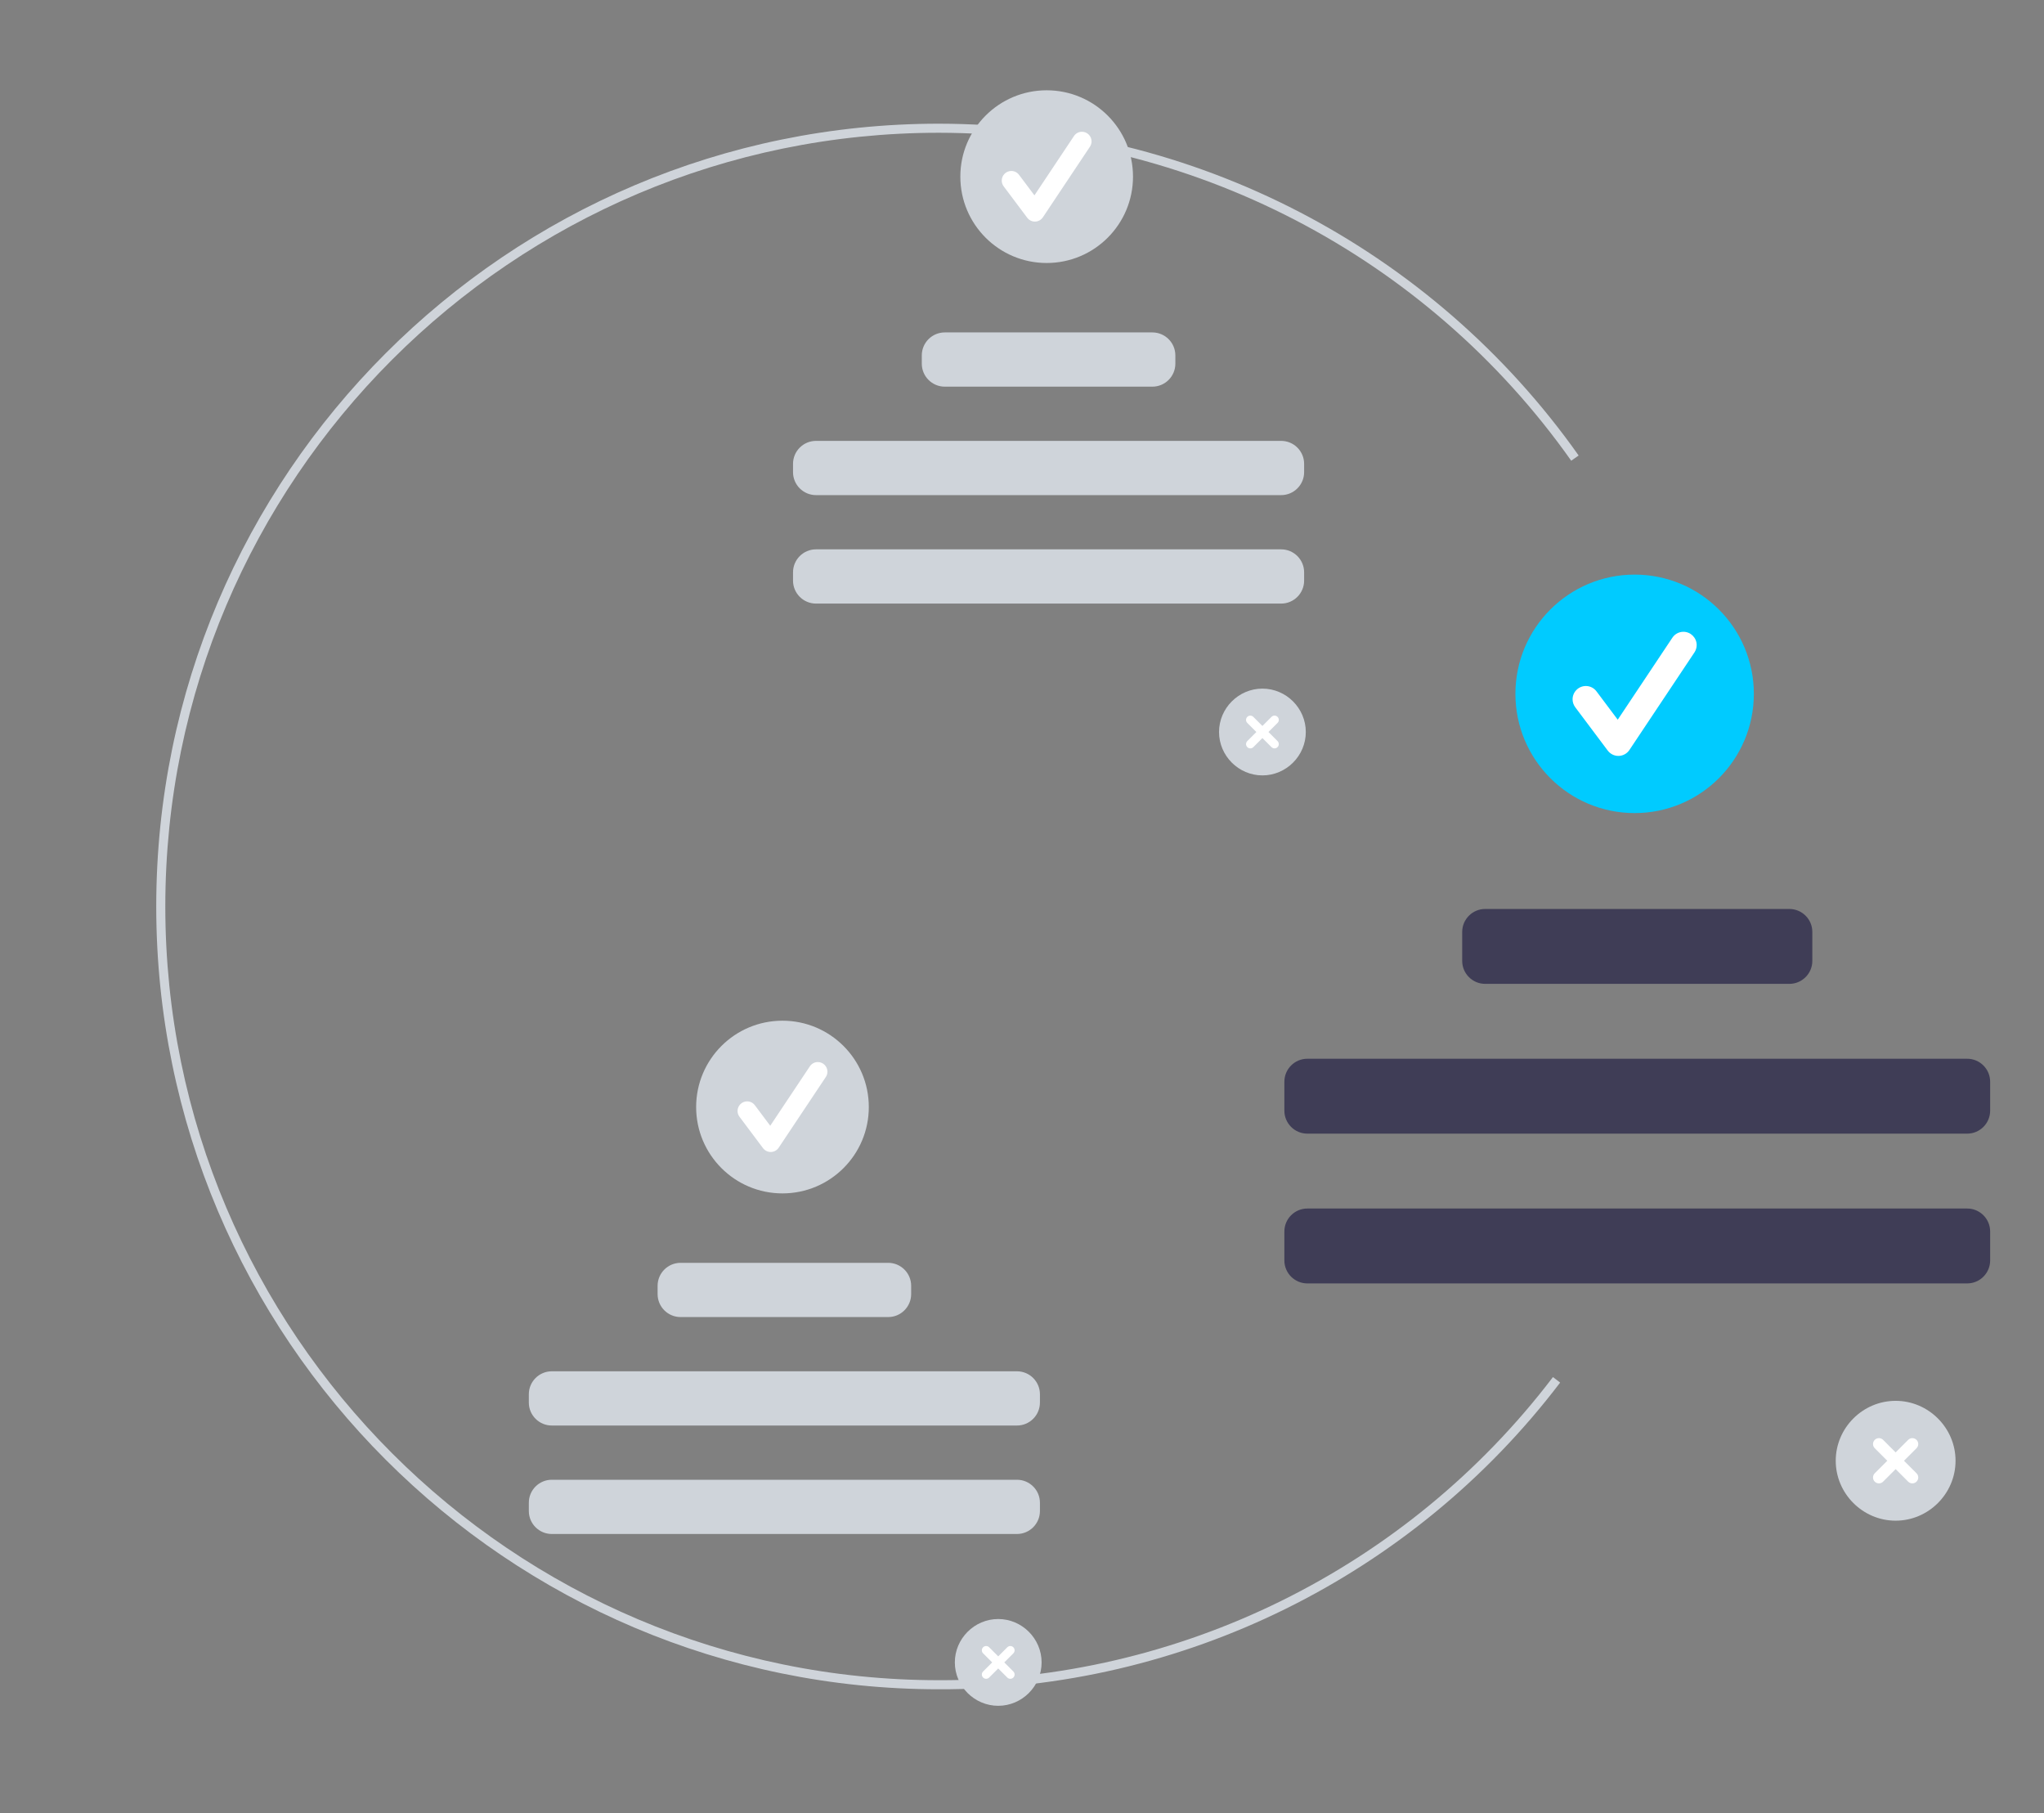 <?xml version="1.0" encoding="UTF-8" standalone="no"?>
<!DOCTYPE svg PUBLIC "-//W3C//DTD SVG 1.1//EN" "http://www.w3.org/Graphics/SVG/1.1/DTD/svg11.dtd">
<svg width="100%" height="100%" viewBox="0 0 451 400" version="1.1" xmlns="http://www.w3.org/2000/svg" xmlnsXlink="http://www.w3.org/1999/xlink" xmlSpace="preserve" xmlnsSerif="http://www.serif.com/" style="fill-rule:evenodd;clip-rule:evenodd;stroke-linejoin:round;stroke-miterlimit:2;">
    <rect x="0" y="0" width="451" height="400" fill="#808080" stroke="none"/>
    <g transform="matrix(1,0,0,1,-240.468,-191.276)">
        <path d="M447.626,563.928C352.408,563.928 274.943,486.463 274.943,391.246C274.943,296.028 352.408,218.563 447.626,218.563C503.718,218.621 556.418,245.946 588.787,291.756L587.153,292.911C555.159,247.63 503.069,220.62 447.626,220.563C353.512,220.563 276.943,297.131 276.943,391.246C276.943,485.36 353.512,561.928 447.626,561.928C500.735,562.101 550.955,537.316 583.122,495.056L584.708,496.273C552.165,539.028 501.357,564.104 447.626,563.928Z" style="fill:rgb(207,212,218);fill-rule:nonzero;"/>
    </g>
    <g transform="matrix(1,0,0,1,-240.468,-191.276)">
        <path d="M519.016,362.328C513.764,362.328 509.444,358.007 509.444,352.756C509.444,347.505 513.764,343.184 519.016,343.184C524.267,343.184 528.588,347.505 528.588,352.756C528.588,358.007 524.267,362.328 519.016,362.328Z" style="fill:rgb(207,212,218);fill-rule:nonzero;"/>
    </g>
    <g transform="matrix(1,0,0,1,-240.468,-191.276)">
        <path d="M522.354,354.759L520.351,352.756L522.354,350.753C522.532,350.576 522.633,350.335 522.633,350.083C522.633,349.565 522.206,349.139 521.688,349.139C521.437,349.139 521.196,349.239 521.018,349.418L519.015,351.421L517.012,349.418C516.835,349.241 516.595,349.141 516.345,349.141C515.827,349.141 515.401,349.567 515.401,350.085C515.401,350.336 515.5,350.576 515.677,350.753L517.68,352.756L515.677,354.759C515.501,354.936 515.403,355.175 515.403,355.424C515.403,355.942 515.829,356.369 516.347,356.369C516.596,356.369 516.836,356.27 517.012,356.094L519.015,354.091L521.018,356.094C521.195,356.271 521.436,356.371 521.686,356.371C522.204,356.371 522.63,355.945 522.63,355.427C522.63,355.176 522.531,354.936 522.354,354.759Z" style="fill:white;fill-rule:nonzero;"/>
    </g>
    <g transform="matrix(1,0,0,1,34.475,19.918)">
        <circle cx="196.468" cy="19.049" r="19.049" style="fill:rgb(207,212,218);"/>
    </g>
    <g transform="matrix(1,0,0,1,-240.468,-191.276)">
        <path d="M468.813,240.157C468.146,240.157 467.517,239.842 467.118,239.309L461.921,232.38C461.646,232.013 461.497,231.567 461.497,231.109C461.497,229.946 462.454,228.99 463.616,228.99C464.282,228.99 464.911,229.304 465.311,229.837L468.711,234.37L477.443,221.272C477.837,220.69 478.496,220.34 479.198,220.34C480.361,220.34 481.317,221.297 481.317,222.459C481.317,222.873 481.196,223.277 480.969,223.623L470.576,239.213C470.195,239.785 469.558,240.137 468.871,240.156L468.813,240.157Z" style="fill:white;fill-rule:nonzero;"/>
    </g>
    <g transform="matrix(1,0,0,1,34.475,19.918)">
        <path d="M224.862,58.484C224.862,55.686 222.59,53.414 219.792,53.414L173.985,53.414C171.187,53.414 168.915,55.686 168.915,58.484L168.915,60.308C168.915,63.106 171.187,65.378 173.985,65.378L219.792,65.378C222.59,65.378 224.862,63.106 224.862,60.308L224.862,58.484Z" style="fill:rgb(207,212,218);"/>
    </g>
    <g transform="matrix(1,0,0,1,34.475,19.918)">
        <path d="M253.275,82.411C253.275,79.613 251.003,77.341 248.205,77.341L145.572,77.341C142.774,77.341 140.502,79.613 140.502,82.411L140.502,84.235C140.502,87.033 142.774,89.305 145.572,89.305L248.205,89.305C251.003,89.305 253.275,87.033 253.275,84.235L253.275,82.411Z" style="fill:rgb(207,212,218);"/>
    </g>
    <g transform="matrix(1,0,0,1,34.475,19.918)">
        <path d="M253.275,106.338C253.275,103.54 251.003,101.268 248.205,101.268L145.572,101.268C142.774,101.268 140.502,103.54 140.502,106.338L140.502,108.162C140.502,110.96 142.774,113.232 145.572,113.232L248.205,113.232C251.003,113.232 253.275,110.96 253.275,108.162L253.275,106.338Z" style="fill:rgb(207,212,218);"/>
    </g>
    <g transform="matrix(1,0,0,1,-240.468,-191.276)">
        <path d="M460.722,567.575C455.471,567.575 451.15,563.254 451.15,558.003C451.15,552.752 455.471,548.431 460.722,548.431C465.973,548.431 470.294,552.752 470.294,558.003C470.294,563.254 465.973,567.575 460.722,567.575Z" style="fill:rgb(207,212,218);fill-rule:nonzero;"/>
    </g>
    <g transform="matrix(1,0,0,1,-240.468,-191.276)">
        <path d="M464.06,560.006L462.057,558.003L464.06,556C464.237,555.823 464.337,555.583 464.337,555.333C464.337,554.815 463.911,554.389 463.393,554.389C463.142,554.389 462.902,554.488 462.725,554.665L460.722,556.668L458.719,554.665C458.542,554.488 458.302,554.389 458.051,554.389C457.533,554.389 457.107,554.815 457.107,555.333C457.107,555.583 457.207,555.823 457.384,556L459.387,558.003L457.384,560.006C457.207,560.183 457.107,560.424 457.107,560.674C457.107,561.192 457.533,561.618 458.051,561.618C458.302,561.618 458.542,561.519 458.719,561.342L460.722,559.339L462.725,561.342C462.902,561.519 463.142,561.618 463.393,561.618C463.911,561.618 464.337,561.192 464.337,560.674C464.337,560.424 464.237,560.183 464.06,560.006Z" style="fill:white;fill-rule:nonzero;"/>
    </g>
    <g transform="matrix(1,0,0,1,34.475,19.918)">
        <circle cx="138.175" cy="224.296" r="19.049" style="fill:rgb(207,212,218);"/>
    </g>
    <g transform="matrix(1,0,0,1,-240.468,-191.276)">
        <path d="M410.519,445.404C409.853,445.404 409.224,445.09 408.824,444.557L403.627,437.627C403.352,437.261 403.204,436.814 403.204,436.356C403.204,435.194 404.16,434.237 405.322,434.237C405.989,434.237 406.618,434.552 407.018,435.085L410.418,439.618L419.15,426.519C419.541,425.924 420.208,425.564 420.921,425.564C422.083,425.564 423.04,426.521 423.04,427.683C423.04,428.106 422.913,428.52 422.676,428.87L412.282,444.461C411.901,445.032 411.265,445.384 410.578,445.404L410.519,445.404Z" style="fill:white;fill-rule:nonzero;"/>
    </g>
    <g transform="matrix(1,0,0,1,34.475,19.918)">
        <path d="M166.568,263.731C166.568,260.934 164.297,258.662 161.499,258.662L115.691,258.662C112.893,258.662 110.622,260.934 110.622,263.731L110.622,265.556C110.622,268.354 112.893,270.625 115.691,270.625L161.499,270.625C164.297,270.625 166.568,268.354 166.568,265.556L166.568,263.731Z" style="fill:rgb(207,212,218);"/>
    </g>
    <g transform="matrix(1,0,0,1,34.475,19.918)">
        <path d="M194.982,287.658C194.982,284.86 192.71,282.589 189.912,282.589L87.278,282.589C84.48,282.589 82.209,284.86 82.209,287.658L82.209,289.483C82.209,292.281 84.48,294.552 87.278,294.552L189.912,294.552C192.71,294.552 194.982,292.281 194.982,289.483L194.982,287.658Z" style="fill:rgb(207,212,218);"/>
    </g>
    <g transform="matrix(1,0,0,1,34.475,19.918)">
        <path d="M194.982,311.585C194.982,308.787 192.71,306.516 189.912,306.516L87.278,306.516C84.48,306.516 82.209,308.787 82.209,311.585L82.209,313.41C82.209,316.208 84.48,318.479 87.278,318.479L189.912,318.479C192.71,318.479 194.982,316.208 194.982,313.41L194.982,311.585Z" style="fill:rgb(207,212,218);"/>
    </g>
    <g transform="matrix(1,0,0,1,-240.468,-191.276)">
        <path d="M658.733,526.736C651.481,526.736 645.515,520.769 645.515,513.517C645.515,506.266 651.481,500.299 658.733,500.299C665.984,500.299 671.951,506.266 671.951,513.517C671.951,520.769 665.984,526.736 658.733,526.736Z" style="fill:rgb(207,212,218);fill-rule:nonzero;"/>
    </g>
    <g transform="matrix(1,0,0,1,-240.468,-191.276)">
        <path d="M663.343,516.283L660.577,513.518L663.343,510.752C663.587,510.507 663.724,510.175 663.724,509.83C663.724,509.114 663.136,508.526 662.421,508.526C662.075,508.526 661.743,508.663 661.499,508.908L658.733,511.674L655.967,508.908C655.722,508.663 655.39,508.526 655.045,508.526C654.329,508.526 653.741,509.114 653.741,509.83C653.741,510.175 653.878,510.507 654.123,510.752L656.889,513.518L654.123,516.284C653.878,516.528 653.741,516.86 653.741,517.206C653.741,517.921 654.329,518.509 655.045,518.509C655.39,518.509 655.722,518.372 655.967,518.128L658.733,515.362L661.498,518.127C661.743,518.372 662.075,518.509 662.42,518.509C663.136,518.509 663.724,517.921 663.724,517.205C663.724,516.86 663.587,516.528 663.342,516.283L663.343,516.283Z" style="fill:white;fill-rule:nonzero;"/>
    </g>
    <g transform="matrix(1,0,0,1,34.475,19.918)">
        <circle cx="326.199" cy="133.144" r="26.305" style="fill:rgb(0,203,255);"/>
    </g>
    <g transform="matrix(1,0,0,1,-240.468,-191.276)">
        <path d="M597.554,358.029C596.634,358.029 595.765,357.594 595.213,356.858L588.037,347.29C587.657,346.783 587.452,346.167 587.452,345.534C587.452,343.929 588.773,342.608 590.378,342.608C591.298,342.608 592.167,343.042 592.719,343.779L597.414,350.038L609.472,331.951C610.014,331.137 610.93,330.647 611.907,330.647C613.513,330.647 614.833,331.968 614.833,333.573C614.833,334.151 614.662,334.716 614.342,335.197L599.989,356.726C599.463,357.515 598.584,358.001 597.636,358.028C597.608,358.028 597.581,358.029 597.554,358.029Z" style="fill:white;fill-rule:nonzero;"/>
    </g>
    <g transform="matrix(1,0,0,1,34.475,19.918)">
        <path d="M365.408,185.67C365.408,182.872 363.137,180.6 360.339,180.6L293.221,180.6C290.423,180.6 288.152,182.872 288.152,185.67L288.152,192.051C288.152,194.849 290.423,197.121 293.221,197.121L360.339,197.121C363.137,197.121 365.408,194.849 365.408,192.051L365.408,185.67Z" style="fill:rgb(63,61,86);"/>
    </g>
    <g transform="matrix(1,0,0,1,34.475,19.918)">
        <path d="M404.644,218.711C404.644,215.913 402.373,213.641 399.575,213.641L253.985,213.641C251.187,213.641 248.916,215.913 248.916,218.711L248.916,225.092C248.916,227.89 251.187,230.162 253.985,230.162L399.575,230.162C402.373,230.162 404.644,227.89 404.644,225.092L404.644,218.711Z" style="fill:rgb(63,61,86);"/>
    </g>
    <g transform="matrix(1,0,0,1,34.475,19.918)">
        <path d="M404.644,251.751C404.644,248.954 402.373,246.682 399.575,246.682L253.985,246.682C251.187,246.682 248.916,248.954 248.916,251.751L248.916,258.133C248.916,260.931 251.187,263.202 253.985,263.202L399.575,263.202C402.373,263.202 404.644,260.931 404.644,258.133L404.644,251.751Z" style="fill:rgb(63,61,86);"/>
    </g>
</svg>
